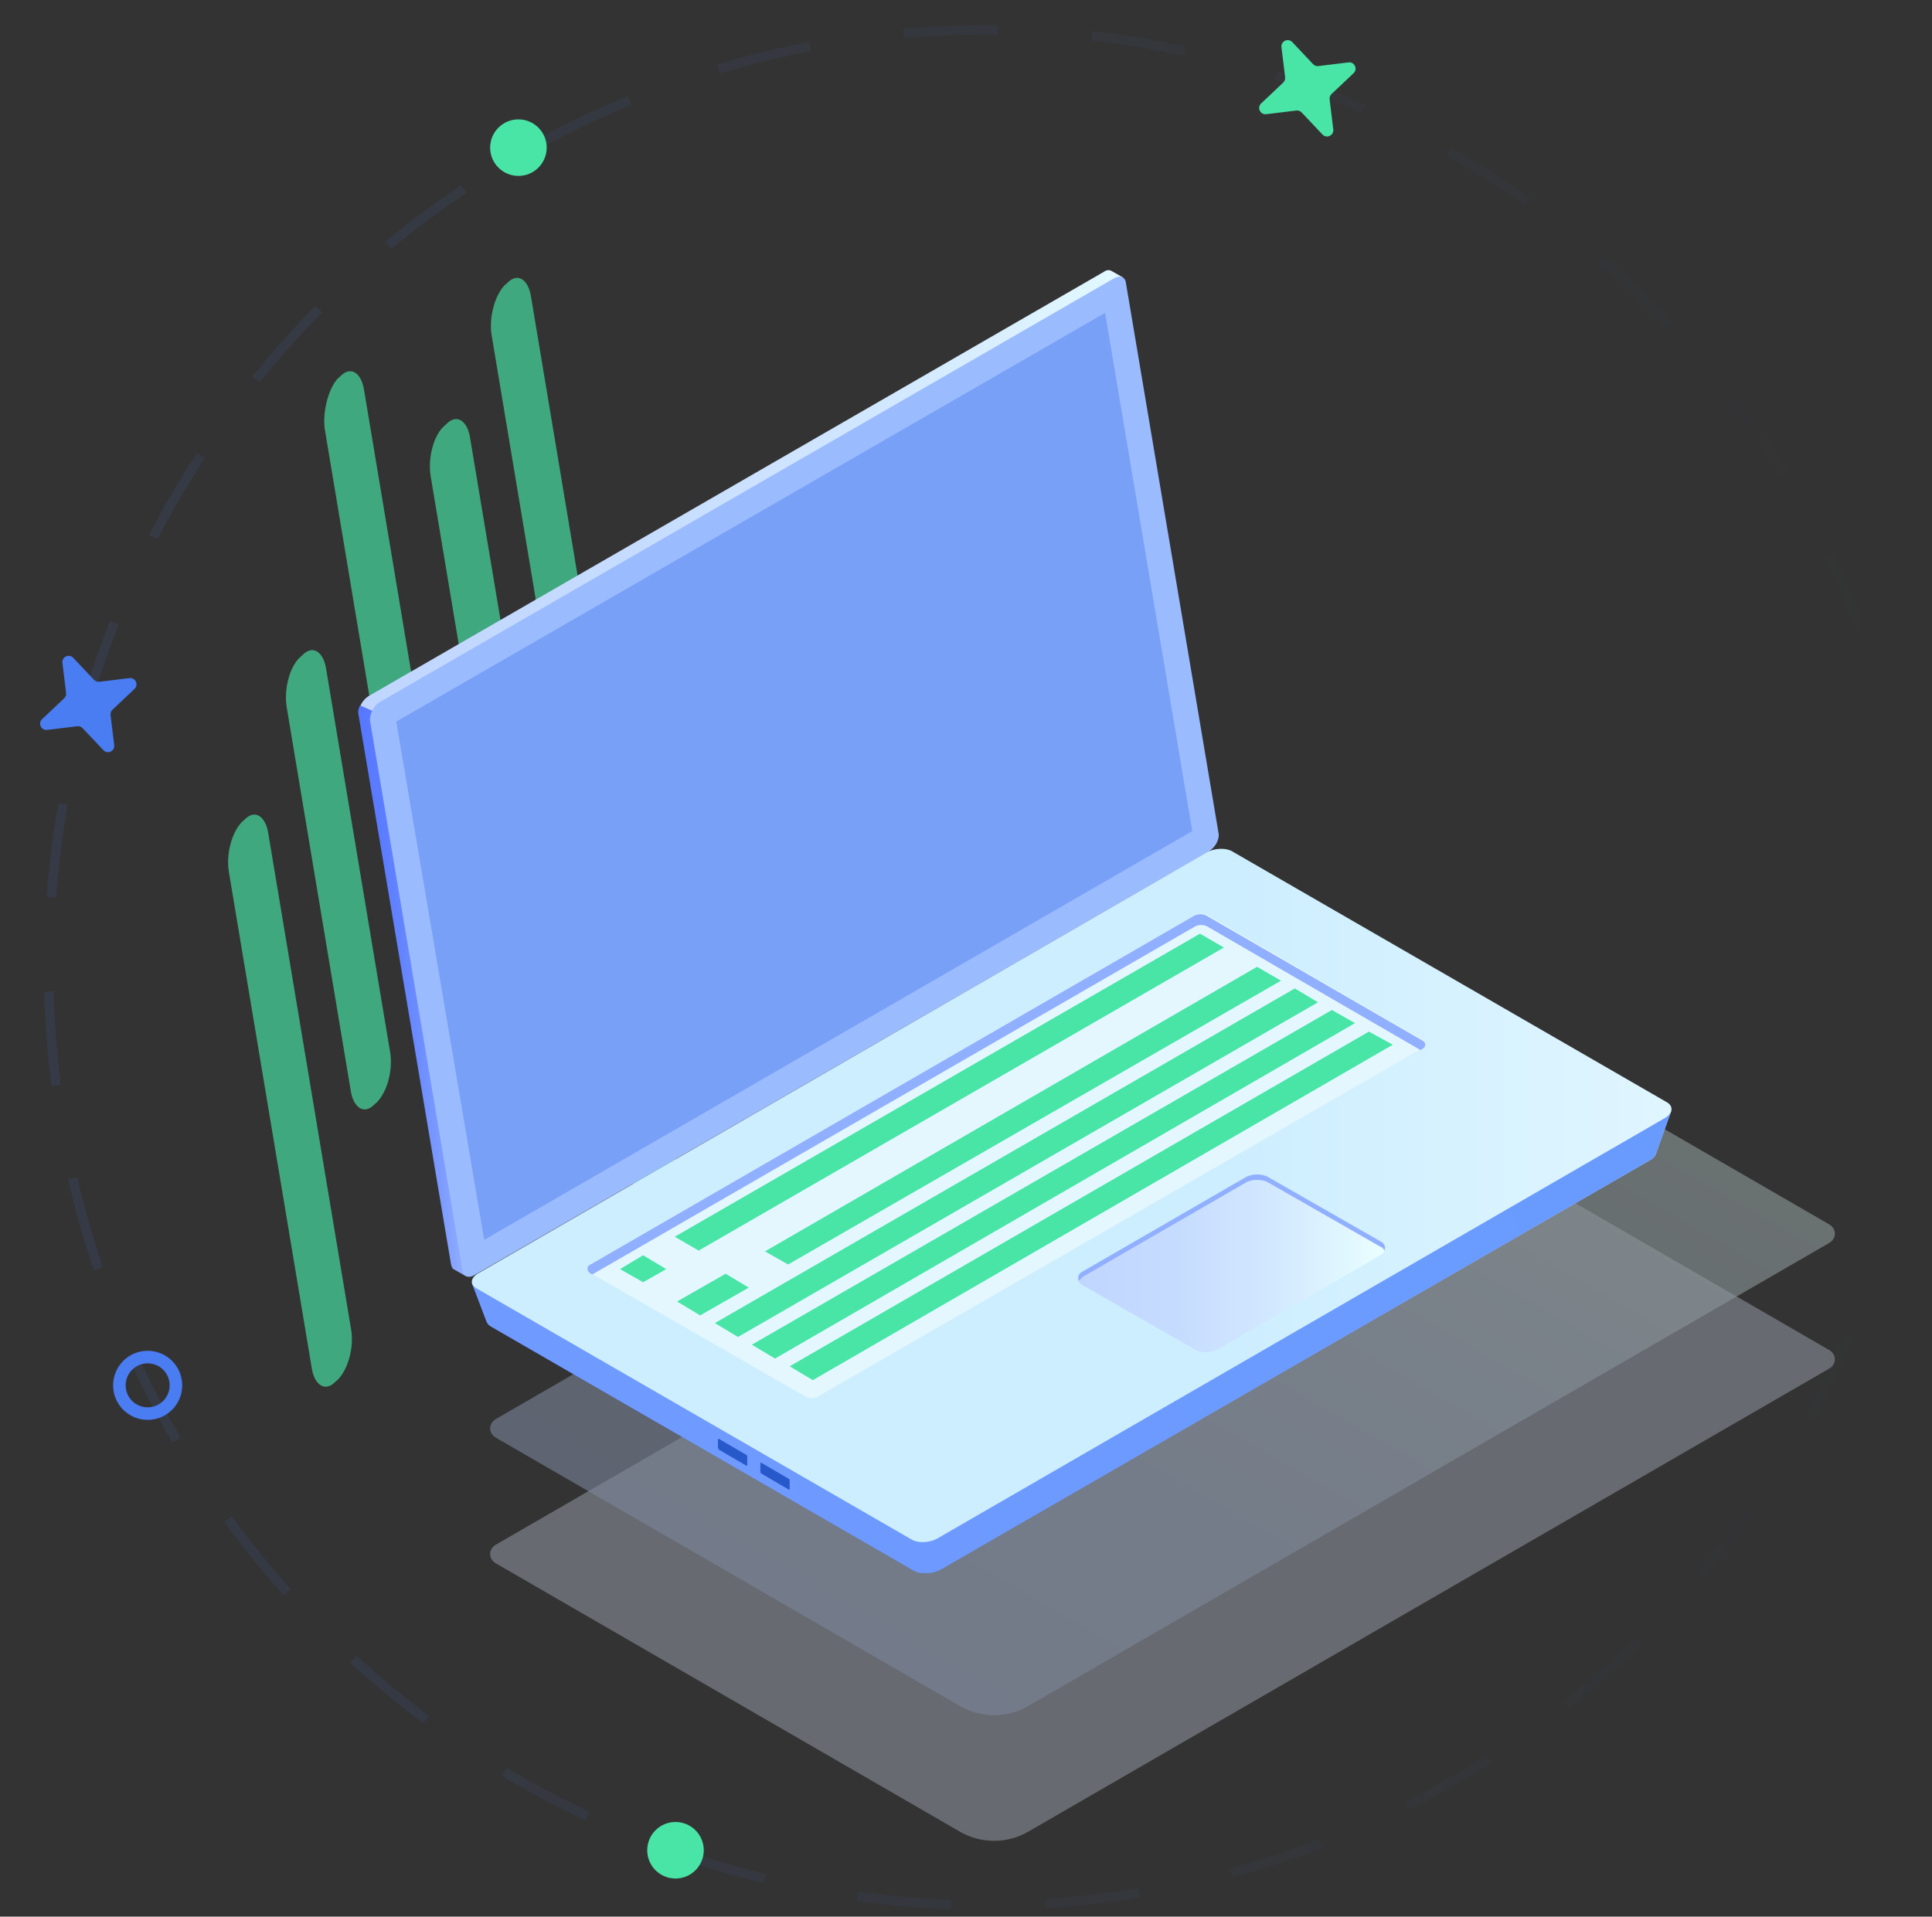 <svg width="257" height="255" viewBox="0 0 257 255" fill="none" xmlns="http://www.w3.org/2000/svg">
<rect x="0" y="0" width="257" height="255" fill="#333333" stroke="none"/>
<circle cx="131.234" cy="128.726" r="124.756" stroke="url(#paint0_linear_254_19628)" stroke-width="1.254" stroke-dasharray="12.54 12.54"/>
<circle cx="68.961" cy="19.643" r="3.761" fill="#49E5A7"/>
<circle cx="19.642" cy="184.312" r="3.761" stroke="#4A7CF2" stroke-width="1.672"/>
<circle cx="89.857" cy="246.167" r="3.761" fill="#49E5A7"/>
<path d="M170.464 6.276C170.367 5.476 171.348 5.015 171.902 5.601L174.67 8.534C174.852 8.727 175.115 8.822 175.379 8.79L179.382 8.302C180.183 8.205 180.643 9.186 180.057 9.74L177.125 12.508C176.932 12.69 176.837 12.953 176.869 13.217L177.356 17.22C177.454 18.021 176.472 18.481 175.919 17.895L173.15 14.963C172.968 14.77 172.705 14.675 172.441 14.707L168.438 15.194C167.638 15.292 167.177 14.31 167.763 13.757L170.696 10.988C170.889 10.806 170.984 10.543 170.952 10.279L170.464 6.276Z" fill="#49E5A7"/>
<path d="M8.302 88.193C8.204 87.392 9.186 86.931 9.74 87.518L12.508 90.45C12.69 90.643 12.953 90.738 13.217 90.706L17.22 90.219C18.021 90.121 18.481 91.102 17.895 91.656L14.962 94.424C14.769 94.607 14.674 94.87 14.707 95.133L15.194 99.136C15.291 99.937 14.31 100.398 13.757 99.811L10.988 96.879C10.806 96.686 10.543 96.591 10.279 96.623L6.276 97.111C5.475 97.208 5.015 96.227 5.601 95.673L8.534 92.905C8.727 92.722 8.822 92.459 8.789 92.196L8.302 88.193Z" fill="#4A7CF2"/>
<path opacity="0.66" d="M44.919 50.376L45.285 50.052C46.629 48.658 48.043 49.577 48.418 51.823L66.063 157.507C66.458 159.871 65.675 162.735 64.332 164.129L63.966 164.453C62.623 165.847 61.208 164.929 60.833 162.683L43.188 56.999C42.914 54.731 43.677 51.748 44.919 50.376Z" fill="#48E5A7"/>
<path opacity="0.66" d="M39.872 87.483L40.238 87.159C41.582 85.765 42.996 86.683 43.371 88.93L51.898 139.998C52.292 142.362 51.51 145.227 50.166 146.62L49.8 146.945C48.457 148.338 47.042 147.42 46.667 145.174L38.141 94.105C37.746 91.741 38.509 88.758 39.872 87.483Z" fill="#48E5A7"/>
<path opacity="0.66" d="M32.177 109.362L32.543 109.037C33.886 107.644 35.301 108.562 35.676 110.808L46.709 176.89C47.104 179.255 46.321 182.119 44.978 183.513L44.612 183.837C43.268 185.231 41.854 184.312 41.479 182.066L30.445 115.984C30.051 113.62 30.833 110.755 32.177 109.362Z" fill="#48E5A7"/>
<path opacity="0.66" d="M67.126 37.954L67.492 37.63C68.836 36.236 70.25 37.154 70.625 39.401L89.79 154.187C90.185 156.551 89.402 159.416 88.059 160.809L87.693 161.134C86.349 162.527 84.935 161.609 84.56 159.363L65.395 44.576C65.02 42.33 65.783 39.348 67.126 37.954Z" fill="#48E5A7"/>
<path opacity="0.66" d="M59.02 56.737L59.387 56.413C60.73 55.019 62.144 55.938 62.519 58.184L69.704 101.214C70.099 103.578 69.316 106.442 67.973 107.836L67.606 108.16C66.263 109.554 64.849 108.636 64.474 106.389L57.289 63.359C56.894 60.995 57.657 58.012 59.02 56.737Z" fill="#48E5A7"/>
<g opacity="0.5">
<path opacity="0.6" d="M177.044 141.264L65.966 205.51C64.944 206.095 64.944 207.412 65.966 207.998L127.708 243.706C130.482 245.316 133.985 245.316 136.758 243.706L243.312 182.095C244.334 181.509 244.334 180.192 243.312 179.607L177.044 141.264Z" fill="#E0EAFF"/>
<path opacity="0.6" d="M177.044 124.546L65.966 188.792C64.944 189.378 64.944 190.695 65.966 191.28L127.708 226.989C130.482 228.598 133.985 228.598 136.758 226.989L243.312 165.377C244.334 164.792 244.334 163.474 243.312 162.889L177.044 124.546Z" fill="url(#paint1_linear_254_19628)"/>
</g>
<path d="M160.544 109.854L148.335 37.317L149.361 36.907L147.924 36.086C147.617 35.881 147.206 35.881 146.796 36.188L49.019 92.618C48.198 93.131 47.583 94.259 47.788 95.08L60.1 168.233C60.202 168.644 60.305 168.849 60.613 168.951L62.049 169.772L62.254 168.438H62.152L159.313 112.317C160.134 111.906 160.749 110.675 160.544 109.854Z" fill="url(#paint2_linear_254_19628)"/>
<path d="M49.533 94.567L47.892 93.849C47.687 94.26 47.584 94.67 47.687 95.08L59.999 168.233C60.101 168.644 60.204 168.849 60.512 168.952L61.948 169.772L62.153 168.439H62.051L66.975 165.566L49.533 94.567Z" fill="url(#paint3_linear_254_19628)"/>
<path d="M160.852 113.24L63.075 169.67C62.357 170.08 61.639 169.875 61.536 169.054L49.224 95.901C49.121 95.08 49.737 93.849 50.455 93.439L148.232 37.009C148.95 36.599 149.669 36.804 149.771 37.625L162.083 110.778C162.288 111.599 161.673 112.727 160.852 113.24Z" fill="#9BBBFF"/>
<g opacity="0.51">
<path d="M147.003 41.626L52.715 96.004L64.411 164.95L158.597 110.573L147.003 41.626Z" fill="#5885EF"/>
</g>
<path d="M222.313 147.816L216.978 150.586L163.421 119.704C162.498 119.191 160.959 119.294 159.933 119.807L67.696 173.158C66.773 172.645 62.772 170.696 62.772 170.696L64.721 175.826C64.823 176.031 64.926 176.236 65.234 176.441L121.561 208.965C122.484 209.478 124.023 209.376 125.049 208.863L219.44 154.382C219.851 154.177 220.158 153.869 220.261 153.562L222.313 147.816Z" fill="url(#paint4_linear_254_19628)"/>
<path d="M222.313 147.816L216.978 150.586L163.421 119.704C162.498 119.191 160.959 119.294 159.933 119.807L67.696 173.158C66.773 172.645 62.772 170.696 62.772 170.696L64.721 175.826C64.823 176.031 64.926 176.236 65.234 176.441L121.561 208.965C122.484 209.478 124.023 209.376 125.049 208.863L219.44 154.382C219.851 154.177 220.158 153.869 220.261 153.562L222.313 147.816Z" fill="url(#paint5_linear_254_19628)"/>
<path d="M221.492 148.739L124.741 204.656C123.715 205.272 122.074 205.374 121.15 204.759L63.387 171.414C62.464 170.901 62.566 169.977 63.695 169.362L160.446 113.445C161.472 112.83 163.113 112.727 164.037 113.343L221.8 146.687C222.621 147.2 222.518 148.124 221.492 148.739Z" fill="url(#paint6_linear_254_19628)"/>
<path d="M95.502 192.549V191.523C95.502 191.421 95.605 191.421 95.605 191.421L99.298 193.575C99.401 193.575 99.401 193.781 99.401 193.883V194.909C99.401 195.012 99.298 195.012 99.298 195.012L95.605 192.857C95.605 192.755 95.502 192.652 95.502 192.549Z" fill="#2859CB"/>
<path d="M101.145 195.73V194.704C101.145 194.601 101.247 194.601 101.247 194.601L104.941 196.756C105.043 196.756 105.043 196.961 105.043 197.063V198.089C105.043 198.192 104.941 198.192 104.941 198.192L101.247 196.037C101.145 195.935 101.145 195.832 101.145 195.73Z" fill="#2859CB"/>
<path d="M78.469 168.233L158.906 121.756C159.419 121.448 160.137 121.448 160.65 121.756L189.275 138.377C189.686 138.582 189.686 139.198 189.275 139.403L108.838 185.778C108.325 186.086 107.607 186.086 107.094 185.778L78.366 169.259C78.058 169.157 78.058 168.541 78.469 168.233Z" fill="#E4F7FF"/>
<path d="M78.469 169.362L78.776 169.567L158.906 123.295C159.419 122.987 160.137 122.987 160.65 123.295L188.968 139.711L189.275 139.506C189.686 139.3 189.686 138.685 189.275 138.48L160.548 121.859C160.035 121.551 159.316 121.551 158.803 121.859L78.366 168.336C78.058 168.541 78.058 169.157 78.469 169.362Z" fill="#91AFFF"/>
<path d="M162.806 126.065L92.936 166.386L89.756 164.54L159.626 124.218L162.806 126.065Z" fill="#48E5A7"/>
<path d="M170.397 130.477L104.836 168.233L101.758 166.489L167.216 128.63L170.397 130.477Z" fill="#48E5A7"/>
<path d="M175.324 133.349L98.17 177.877L95.092 176.031L172.246 131.503L175.324 133.349Z" fill="#48E5A7"/>
<path d="M180.248 136.12L103.094 180.75L100.016 178.903L177.17 134.375L180.248 136.12Z" fill="#48E5A7"/>
<path d="M185.275 138.993L108.121 183.623L105.043 181.776L182.095 137.248L185.275 138.993Z" fill="#48E5A7"/>
<path d="M88.627 168.849L85.549 170.593L82.471 168.849L85.549 167.002L88.627 168.849Z" fill="#48E5A7"/>
<path d="M99.604 171.311L93.141 175.005L90.062 173.158L96.526 169.464L99.604 171.311Z" fill="#48E5A7"/>
<path d="M161.983 179.519L183.631 167.002C184.452 166.489 184.452 165.668 183.631 165.258L168.754 156.742C167.933 156.229 166.497 156.229 165.676 156.742L144.028 169.259C143.207 169.772 143.207 170.593 144.028 171.004L158.905 179.519C159.725 180.032 161.059 180.032 161.983 179.519Z" fill="url(#paint7_linear_254_19628)"/>
<path d="M144.031 169.875L165.679 157.358C166.5 156.845 167.936 156.845 168.757 157.358L183.634 165.873C183.942 165.976 184.045 166.181 184.147 166.386C184.352 165.976 184.25 165.463 183.634 165.155L168.757 156.64C167.936 156.127 166.5 156.127 165.679 156.64L144.031 169.157C143.415 169.464 143.313 169.977 143.518 170.388C143.621 170.285 143.826 170.08 144.031 169.875Z" fill="#91AFFF"/>
<defs>
<linearGradient id="paint0_linear_254_19628" x1="256.616" y1="128.726" x2="5.852" y2="128.726" gradientUnits="userSpaceOnUse">
<stop stop-color="#4A7CF2" stop-opacity="0"/>
<stop offset="0.455" stop-color="#4A7CF2" stop-opacity="0.05"/>
<stop offset="1" stop-color="#4A7CF2" stop-opacity="0.1"/>
</linearGradient>
<linearGradient id="paint1_linear_254_19628" x1="208.554" y1="145.289" x2="154.69" y2="238.558" gradientUnits="userSpaceOnUse">
<stop stop-color="#E9FFFF"/>
<stop offset="0.351" stop-color="#D3E9FF"/>
<stop offset="0.702" stop-color="#C5DBFF"/>
<stop offset="1" stop-color="#C0D6FF"/>
</linearGradient>
<linearGradient id="paint2_linear_254_19628" x1="47.656" y1="102.816" x2="160.608" y2="102.816" gradientUnits="userSpaceOnUse">
<stop stop-color="#C0D6FF"/>
<stop offset="0.298" stop-color="#C5DBFF"/>
<stop offset="0.649" stop-color="#D3E9FF"/>
<stop offset="1" stop-color="#E9FFFF"/>
</linearGradient>
<linearGradient id="paint3_linear_254_19628" x1="47.658" y1="131.783" x2="67.053" y2="131.783" gradientUnits="userSpaceOnUse">
<stop stop-color="#5778FF"/>
<stop offset="0.178" stop-color="#5C7DFF"/>
<stop offset="0.388" stop-color="#6A8AFF"/>
<stop offset="0.613" stop-color="#82A0FF"/>
<stop offset="0.849" stop-color="#A3BEFF"/>
<stop offset="1" stop-color="#BCD5FF"/>
</linearGradient>
<linearGradient id="paint4_linear_254_19628" x1="62.793" y1="164.346" x2="222.318" y2="164.346" gradientUnits="userSpaceOnUse">
<stop stop-color="#5778FF"/>
<stop offset="0.178" stop-color="#5C7DFF"/>
<stop offset="0.388" stop-color="#6A8AFF"/>
<stop offset="0.613" stop-color="#82A0FF"/>
<stop offset="0.849" stop-color="#A3BEFF"/>
<stop offset="1" stop-color="#BCD5FF"/>
</linearGradient>
<linearGradient id="paint5_linear_254_19628" x1="202.394" y1="139.173" x2="90.553" y2="188.423" gradientUnits="userSpaceOnUse">
<stop stop-color="#699BFF"/>
<stop offset="1" stop-color="#6F9AFF"/>
</linearGradient>
<linearGradient id="paint6_linear_254_19628" x1="116.394" y1="159.026" x2="276.004" y2="159.026" gradientUnits="userSpaceOnUse">
<stop stop-color="#CDEEFF"/>
<stop offset="0.298" stop-color="#CDEEFF"/>
<stop offset="0.649" stop-color="#DFF5FF"/>
<stop offset="1" stop-color="#DFF5FF"/>
</linearGradient>
<linearGradient id="paint7_linear_254_19628" x1="143.422" y1="168.087" x2="184.277" y2="168.087" gradientUnits="userSpaceOnUse">
<stop stop-color="#C0D6FF"/>
<stop offset="0.298" stop-color="#C5DBFF"/>
<stop offset="0.649" stop-color="#D3E9FF"/>
<stop offset="1" stop-color="#E9FFFF"/>
</linearGradient>
</defs>
</svg>
